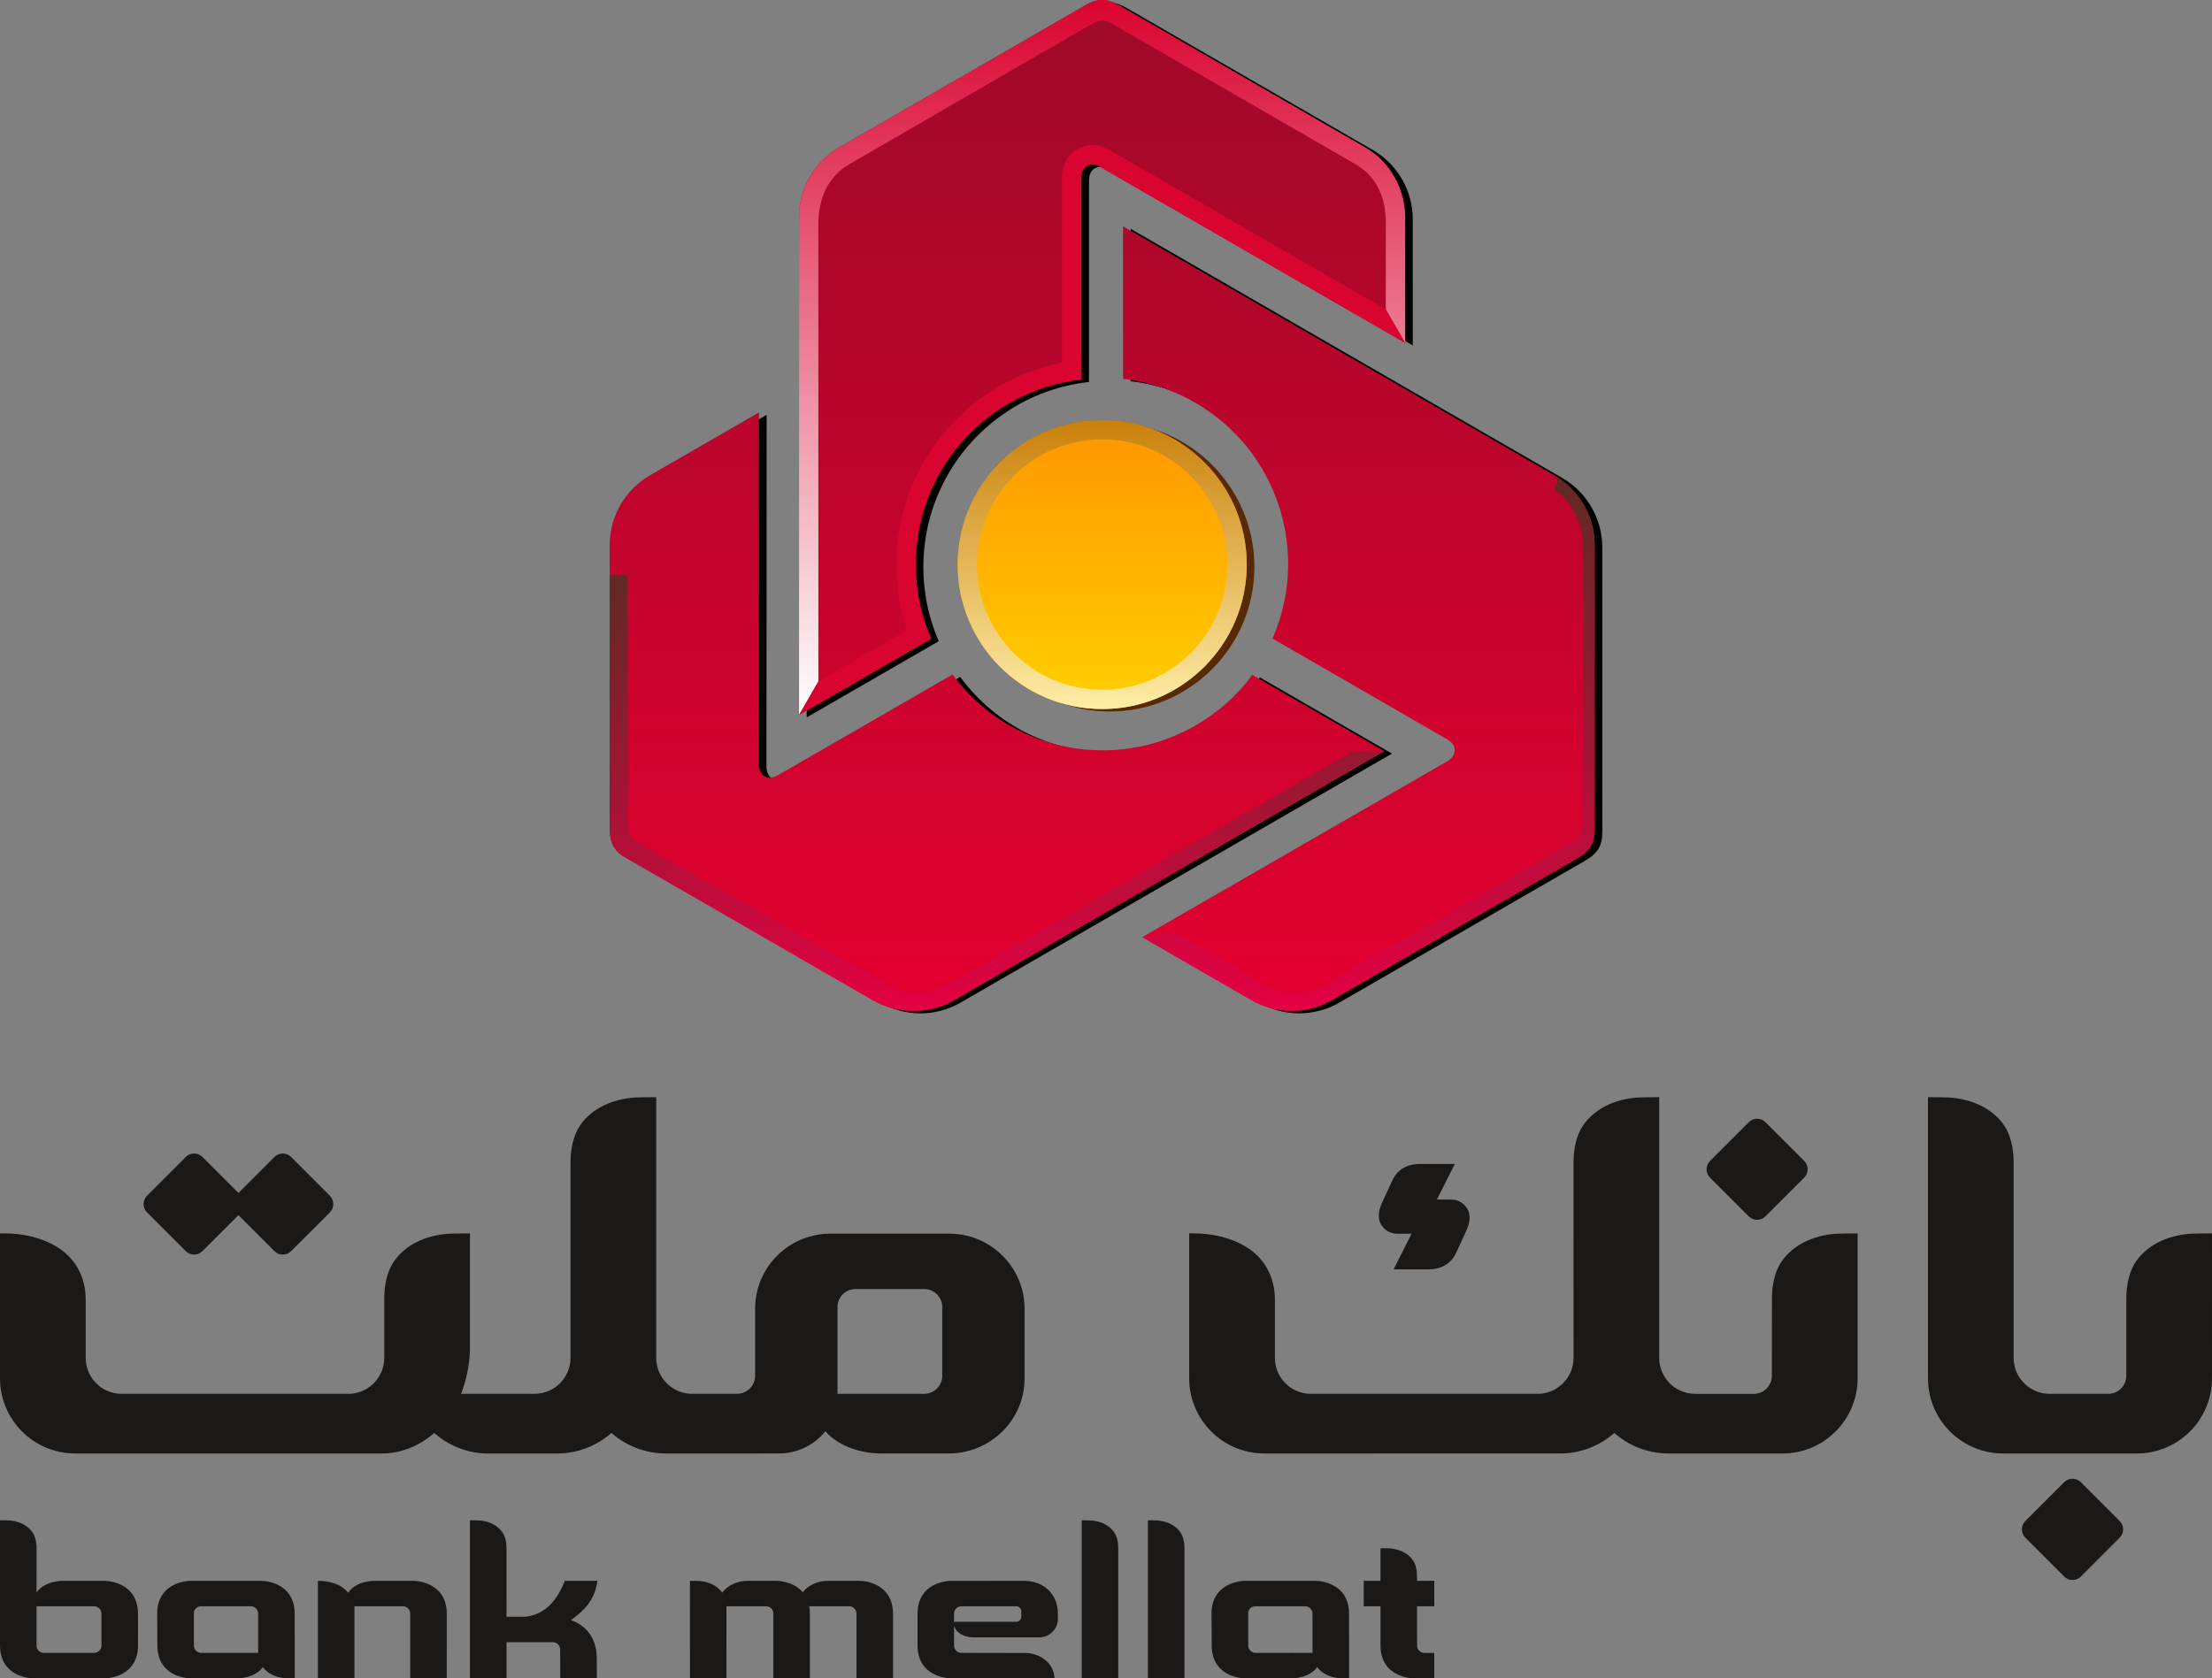<?xml version="1.0" encoding="UTF-8" standalone="no"?>
<svg
   version="1.1"
   width="1700.787"
   height="1290.841"
   id="svg187"
   viewBox="0 0 1700.787 1290.841"
   sodipodi:docname="ca26582959a01d0615928188e54e62ec.cdr"
   xmlns:inkscape="http://www.inkscape.org/namespaces/inkscape"
   xmlns:sodipodi="http://sodipodi.sourceforge.net/DTD/sodipodi-0.dtd"
   xmlns:xlink="http://www.w3.org/1999/xlink"
   xmlns="http://www.w3.org/2000/svg"
   xmlns:svg="http://www.w3.org/2000/svg">
  <rect x="0" y="0" width="1700.787" height="1290.841" fill="#808080" stroke="none"/>
  <defs
     id="defs191" />
  <sodipodi:namedview
     id="namedview189"
     pagecolor="#ffffff"
     bordercolor="#666666"
     borderopacity="1.0"
     inkscape:pageshadow="2"
     inkscape:pageopacity="0.0"
     inkscape:pagecheckerboard="0" />
  <g
     id="Layer1000"
     transform="translate(-283.055,-390.454)">
    <path
       d="m 988.517,1630.356 h 0.04 c 0.818,-21.835 21.066,-23.867 24.824,-24.055 l 57.62,-0.02 c 13.864,0.268 24.972,9.302 25.434,24.311 l 0.015,5.128 c -0.118,7.777 -6.457,14.046 -14.265,14.046 0,0.01 -46.153,0 -49.853,0 -3.508,0 -5.693,-0.448 -7.939,-1.315 -4.849,-1.846 -6.992,-4.684 -7.786,-7.661 0,1.141 -0.012,15.299 0.031,15.299 0,3.042 2.468,5.611 5.614,5.611 l 50.677,0.092 c 10.326,0.866 20.332,7.662 20.963,19.495 -26.644,0 -53.256,-0.025 -79.922,-0.025 l -0.133,-7e-4 h -0.456 v -0.016 c -3.806,-0.189 -24.861,-2.282 -24.861,-25.432 z m 75.839,7.42 v 0 c 2.2,0 3.981,-1.782 3.981,-3.98 h 0.02 l -0.022,-4.116 c -0.073,-2.099 -1.771,-3.784 -3.876,-3.838 l -42.508,0.01 c -2.96,0.156 -5.313,2.605 -5.313,5.603 l -0.031,6.324 c 15.916,0 31.832,0 47.749,0 z"
       style="fill:#1b1918;fill-rule:evenodd"
       id="path2" />
    <path
       d="m 1114.794,1559.717 4.72,0.04 c 9.123,0 16.437,3.578 20.278,9.292 2.029,2.976 3.082,7.389 3.082,12.038 v 100.204 h -28.083 c 0,-40.526 0,-81.051 0,-121.573 z"
       style="fill:#1b1918;fill-rule:evenodd"
       id="path4" />
    <path
       d="m 1165.687,1559.717 4.719,0.04 c 9.125,0 16.437,3.578 20.279,9.292 2.028,2.976 3.081,7.389 3.081,12.038 0,33.398 0,66.801 0,100.204 h -28.084 z"
       style="fill:#1b1918;fill-rule:evenodd"
       id="path6" />
    <path
       d="m 1344.512,1606.285 v -25.079 l 4.721,0.038 c 9.124,0 16.436,3.581 20.279,9.292 2.028,2.979 3.081,7.391 3.081,12.039 v 3.71 h 13.245 v 19.566 h -13.243 v 24.489 h 0.01 l 0.031,5.83 v 0.01 c 0.035,3.053 2.509,5.52 5.565,5.546 h 7.638 v 19.566 h -3.134 v 0 h -12.729 c 0,0 -25.459,0 -25.459,-25.459 v -1.185 -0.213 0 -8.587 -0.404 -0.401 l -10e-4,-0.797 v -0.391 -0.02 -0.37 -0.387 -0.222 -0.161 -0.381 -0.379 -0.039 -0.336 l -9e-4,-0.372 v -0.234 -0.136 -0.366 -0.364 -0.056 -0.304 -0.358 -0.243 -0.111 -0.353 -0.349 -0.073 -0.272 -0.344 -0.25 -0.089 l -7e-4,-0.337 v -0.334 -0.086 -0.247 -0.326 -0.258 -0.068 -0.643 -0.1 -0.216 -0.314 -0.262 -0.05 l -10e-4,-1.215 -7e-4,-0.264 v -0.032 -0.295 -0.288 -0.122 -0.167 -0.284 -0.268 -0.014 -1.365 -0.263 -0.261 -0.138 -0.122 -0.256 -0.501 -0.246 -0.143 -0.101 l -7e-4,-0.241 v -0.473 -0.232 -0.145 -0.084 -0.227 l -9e-4,-0.224 v -0.035 -0.185 h -12.899 v -19.566 z"
       style="fill:#1b1918;fill-rule:evenodd"
       id="path8" />
    <path
       d="m 813.566,1606.283 4.719,0.038 c 8.984,0 16.213,3.474 20.099,9.033 4.496,-6.076 12.395,-9.219 20.03,-9.07 h 21.913 c 0,0 12.512,0 19.993,8.773 4.528,-5.876 12.287,-8.915 19.791,-8.773 h 3.168 8.237 12.216 c 0.984,0 1.951,0.065 2.93,0.175 6.208,0.697 22.289,4.493 23.017,23.908 h 0.004 v 0.101 c 0.015,0.418 0.023,0.842 0.023,1.275 0,2.588 -0.009,4.974 -0.023,7.205 v 42.341 h -7e-4 v 0 h -28.083 v -13.963 c -0.011,-0.222 -0.017,-0.442 -0.017,-0.661 v -35.414 c -0.106,-2.904 -2.417,-5.246 -5.309,-5.398 l -30.999,0.01 c 0.256,1.398 0.423,2.894 0.484,4.499 l 0.002,50.923 h -28.083 l -0.017,-50.053 c -7e-4,-2.899 -2.422,-5.23 -5.309,-5.382 l -30.762,0.01 0.071,55.426 h -28.081 c 0,-25.017 -0.015,-49.993 -0.015,-75.01 z"
       style="fill:#1b1918;fill-rule:evenodd"
       id="path10" />
    <path
       d="m 1320.315,1644.483 v 2.271 l 0.039,0.011 0.023,34.523 v 0 l -0.062,-0.012 v 0.012 l -4.719,-0.04 c -8.727,0 -15.796,-3.273 -19.756,-8.556 -6.445,8.639 -18.777,8.638 -20.646,8.586 v 0.01 h -22.288 v 0 h -12.732 -0.161 -0.428 v -0.017 c -3.808,-0.189 -24.87,-2.281 -24.87,-25.439 v -3.609 0 -1.766 -0.94 -1.371 c -0.105,-4.388 -0.152,-9.801 -0.152,-16.408 0,-22.517 19.913,-25.117 24.515,-25.419 v -0.039 h 0.926 12.748 29.385 10.378 2.353 c 0,0 25.458,0 25.458,25.459 0,2.331 -0.01,4.508 -0.019,6.553 v 6.191 z m -28.091,17.221 v -27.007 l -0.021,-3.696 c -0.234,-2.884 -2.65,-5.154 -5.595,-5.154 v -9e-4 h -38.314 v 9e-4 l -0.031,8e-4 v 0 c -0.085,0 -0.17,0 -0.254,0.01 v 0 l -0.121,0.01 -0.022,7e-4 c -2.532,0.192 -4.595,2.065 -5.075,4.503 h 0.026 v 21.858 0 l 0.022,3.885 h 0.011 v 0 0.143 0 0.141 0 l 0.01,0.14 v 0 l 0.013,0.141 v 0 l 0.014,0.139 v 0 l 0.021,0.138 v 0 l 0.022,0.137 v 0 l 0.027,0.134 v 0 l 0.029,0.134 v 0 l 0.034,0.134 v 0 l 0.037,0.131 v 0 l 0.037,0.13 v 0 l 0.042,0.13 v 0 l 0.047,0.127 0.048,0.127 h 7e-4 l 0.05,0.125 v 0 c 0.055,0.125 0.112,0.249 0.174,0.369 h 8e-4 c 0.041,0.08 0.084,0.159 0.129,0.237 h 7e-4 c 0.045,0.078 0.092,0.155 0.139,0.229 v 0 l 0.074,0.11 v 0 c 1.01,1.492 2.718,2.473 4.655,2.473 v 0 h 26.496 v -0.019 z"
       style="fill:#1b1918;fill-rule:evenodd"
       id="path12" />
    <path
       d="m 644.418,1559.717 4.722,0.04 c 9.123,0 16.434,3.578 20.277,9.292 2.028,2.976 3.081,7.389 3.081,12.038 0,17.599 0.004,35.202 0.004,52.807 h 14.438 c 16.295,-1.752 24.874,-13.814 30.423,-27.608 9.224,0 15.829,0 25.053,0 -2.033,14.896 -10.124,22.837 -20.389,30.209 9.727,3.404 19.887,11.794 19.887,29.695 l 0.034,15.106 h -28.127 l -0.073,-22.716 c -0.249,-2.852 -2.632,-5.095 -5.545,-5.12 h -35.701 v 27.835 h -28.083 c 0,-40.526 -7e-4,-81.051 -7e-4,-121.577 z"
       style="fill:#1b1918;fill-rule:evenodd"
       id="path14" />
    <path
       d="m 527.494,1606.285 c 8.415,0 17.613,2.154 23.237,9.16 6.111,-8.903 18.305,-9.195 20.823,-9.157 h 16.855 10.85 1.88 c 0,0 24.53,0 25.431,24.084 l -0.012,50.922 h -28.083 c 0,-16.682 0,-33.365 0,-50.047 -0.113,-2.976 -2.601,-5.395 -5.579,-5.395 l -37.305,0.015 -0.015,55.426 h -28.083 c 0,-25.003 10e-4,-50.006 10e-4,-75.009 z"
       style="fill:#1b1918;fill-rule:evenodd"
       id="path16" />
    <path
       d="m 509.647,1644.483 v 2.271 l 0.04,0.011 0.022,34.523 v 0 l -0.062,-0.012 v 0.012 l -4.719,-0.04 c -8.728,0 -15.797,-3.273 -19.757,-8.556 -6.444,8.639 -18.777,8.638 -20.645,8.586 v 0.01 h -22.29 v 0 h -12.731 -0.162 -0.426 v -0.017 c -3.809,-0.189 -24.87,-2.281 -24.87,-25.439 v -3.609 h -0.002 v -1.766 -0.94 l -7e-4,-1.371 c -0.105,-4.388 -0.152,-9.801 -0.152,-16.408 0,-22.517 19.914,-25.117 24.516,-25.419 v -0.039 h 0.926 12.746 29.386 10.378 2.352 c 0,0 25.46,0 25.46,25.459 0,2.331 -0.006,4.508 -0.019,6.553 v 6.191 z m -28.093,17.221 v -27.007 l -0.018,-3.696 c -0.234,-2.884 -2.65,-5.154 -5.598,-5.154 v -9e-4 h -38.312 v 9e-4 l -0.031,8e-4 v 0 c -0.085,0 -0.171,0 -0.254,0.01 h -0.005 l -0.121,0.01 -0.022,7e-4 c -2.533,0.192 -4.594,2.065 -5.074,4.503 h 0.026 v 21.858 h -0.002 l 0.023,3.885 h 0.01 v 0 l 0.002,0.143 v 0 l 0.006,0.141 v 0 l 0.01,0.14 v 0 l 0.013,0.141 v 0 l 0.015,0.139 v 0 l 0.02,0.138 v 0 l 0.023,0.137 v 0 l 0.026,0.134 v 0 l 0.03,0.134 v 0 l 0.032,0.134 v 0 l 0.037,0.131 v 0 l 0.04,0.13 v 0 l 0.042,0.13 v 0 l 0.045,0.127 0.048,0.127 h 10e-4 l 0.051,0.125 h 0.002 c 0.053,0.125 0.11,0.249 0.171,0.369 v 0 c 0.04,0.08 0.086,0.159 0.13,0.237 v 0 c 0.045,0.078 0.093,0.155 0.14,0.229 h 0.002 l 0.072,0.11 v 0 c 1.008,1.492 2.717,2.473 4.654,2.473 v 0 h 26.495 v -0.019 z"
       style="fill:#1b1918;fill-rule:evenodd"
       id="path18" />
    <path
       d="m 389.174,1630.367 h -0.04 c -0.804,-21.484 -20.414,-23.803 -24.633,-24.053 v -0.031 h -0.78 -12.748 -17.419 -1.387 -0.53 v 0 c -2.913,-0.016 -14.51,0.474 -20.499,8.99 v -15.666 h 0.015 v -11.7 h 0.003 v -6.826 c 0,-0.321 -0.007,-0.645 -0.018,-0.965 v -0.463 h -0.018 c -0.194,-4.114 -1.228,-7.941 -3.046,-10.611 -3.843,-5.713 -11.155,-9.292 -20.282,-9.292 l -4.719,-0.039 h -0.019 v 28.195 h 9e-4 v 67.039 h 0.003 v 0.886 c 0,25.459 25.459,25.459 25.459,25.459 h 12.729 v 0 h 29.737 v 0 h 12.731 0.162 0.625 v -0.028 c 4.282,-0.252 24.672,-2.644 24.672,-25.429 v -3.608 h 0.001 v -1.767 -0.94 c 0.01,-17.729 0.059,-11.233 0.059,-11.233 l -0.059,0.022 z m -78.037,-4.503 h 20.499 0.677 1.241 v -0.015 h 21.875 v 0 h 0.031 v 0 l 0.135,10e-4 0.122,0.01 c 2.967,0.151 5.325,2.603 5.325,5.606 h 0.002 l 0.03,5.771 h 7e-4 v 14.99 0 l -0.02,3.884 h -0.012 v 0 l -0.002,0.142 v 0 l -0.004,0.142 v 10e-4 l -0.01,0.141 v 0 l -0.012,0.14 v 0 l -0.016,0.139 v 9e-4 l -0.021,0.139 v 0 l -0.022,0.138 v 8e-4 l -0.026,0.135 v 0 l -0.029,0.134 v 9e-4 l -0.035,0.134 v 0 l -0.035,0.132 v 7e-4 l -0.039,0.133 h -7e-4 l -0.042,0.129 v 0 l -0.045,0.126 -0.05,0.128 v 0 l -0.052,0.124 v 0 c -0.054,0.127 -0.11,0.248 -0.173,0.369 v 0 c -0.042,0.08 -0.085,0.159 -0.13,0.236 h -0.002 l -0.139,0.23 v 7e-4 l -0.074,0.111 v 0 c -0.203,0.298 -0.432,0.577 -0.686,0.83 v 0 c -1.016,1.014 -2.42,1.642 -3.969,1.642 h -38.812 c -2.809,-0.065 -5.108,-2.195 -5.438,-4.931 l -0.035,-6.453 h -0.007 z"
       style="fill:#1b1918;fill-rule:evenodd"
       id="path20" />
    <path
       d="m 644.396,1394.79 v -55.726 c -3.694,0 -7.389,0.061 -11.083,0.09 -21.42,0 -38.587,8.406 -47.607,21.816 -4.762,6.991 -7.197,17.35 -7.197,28.264 0,15.18 0,30.361 0,45.541 0,15.262 -12.355,27.645 -27.607,27.693 H 376.634 c -15.291,0 -27.694,-12.402 -27.694,-27.694 0,-15.092 0,-30.184 0,-45.276 0,-12.472 -4.807,-29.37 -21.885,-39.927 -12.284,-7.468 -26.088,-10.511 -41.289,-10.511 h -2.711 c 0,37.159 0,74.319 0,111.478 0,31.873 25.82,57.729 57.678,57.791 l 31.896,0.01 178.371,-0.01 -0.001,0.01 h 25.609 c 14.133,0 28.451,-5.378 40.265,-15.723 l 0.082,-0.072 c 10.511,9.27 24.125,15.155 39.081,15.786 4.819,0 9.638,0 14.457,0 h 40.899 c 16.02,0 30.648,-5.966 41.792,-15.792 11.48,10.124 26.492,15.792 41.792,15.792 l 87.005,-0.01 c 14.433,0 27.31,-6.674 35.717,-17.101 16.382,18.663 44.813,17.101 44.813,17.101 h 50.538 c 31.785,-0.35 57.792,-25.73 57.792,-57.792 v -54.083 c -0.333,-31.347 -25.642,-56.719 -56.962,-57.161 h -92.906 c -31.473,0.256 -56.966,25.688 -57.315,57.138 v 52.648 c -0.295,7.441 -6.503,13.386 -14.015,13.386 h -34.342 c -15.291,0 -27.694,-12.402 -27.694,-27.694 v -81.331 -119.139 l -11.077,0.091 c -21.408,0 -38.565,8.406 -47.581,21.815 -4.758,6.991 -7.229,17.35 -7.229,28.264 v 150.395 c -0.051,15.247 -12.433,27.599 -27.693,27.599 l -56.452,-7e-4 c 3.7,-9.475 6.194,-20.347 6.788,-32.553 0,-11.708 0.033,-23.417 0.033,-35.126 z m -137.526,-114.513 29.828,29.829 c 3.515,3.515 3.515,9.267 0,12.783 l -29.828,29.829 c -3.517,3.516 -9.268,3.516 -12.784,0 l -27.697,-27.697 -27.696,27.697 c -3.517,3.516 -9.269,3.516 -12.784,0 l -29.83,-29.829 c -3.515,-3.516 -3.515,-9.269 0,-12.783 l 29.83,-29.829 c 3.515,-3.516 9.268,-3.516 12.784,0 l 27.696,27.697 27.697,-27.697 c 3.516,-3.516 9.267,-3.516 12.784,0 z m 420.133,182.193 h 66.603 c 7.533,0 13.674,-5.979 13.937,-13.448 l 0.01,-53.243 c 0,-7.65 -6.165,-13.863 -13.796,-13.945 l -52.839,0.01 c -7.392,0 -13.442,5.755 -13.916,13.027 z"
       style="fill:#1b1918;fill-rule:evenodd"
       id="path22" />
    <path
       d="m 1765.466,1234.295 11.063,0.091 c 21.42,0 38.586,8.406 47.607,21.816 4.761,6.991 7.203,17.349 7.203,28.264 v 150.31 c 0,15.259 12.351,27.641 27.599,27.693 h 45.07 c 7.701,0 13.947,-6.246 13.947,-13.947 l -6e-4,-59.294 c 0,-10.914 2.472,-21.273 7.234,-28.264 9.02,-13.41 26.187,-21.816 47.607,-21.816 l 11.046,-0.09 c 0,37.161 -0.01,74.322 -0.01,111.483 0,31.911 -25.881,57.792 -57.792,57.792 H 1823.256 c -31.911,0 -57.792,-25.881 -57.792,-57.792 z m 117.528,296.123 29.879,29.88 c 3.523,3.521 3.523,9.282 0,12.807 l -29.879,29.88 c -3.522,3.521 -9.286,3.521 -12.807,0 l -29.881,-29.88 c -3.521,-3.525 -3.521,-9.286 0,-12.807 l 29.881,-29.88 c 3.521,-3.522 9.285,-3.522 12.807,0 z m -514.586,-191.122 c 0,0 -13.829,27.401 -13.829,27.401 10.847,0 16.815,0 27.662,0 5.813,0 15.624,-2.303 20.332,-12.501 l 8.089,-17.505 c 3.658,-7.916 2.764,-14.377 -0.561,-18.294 -3.325,-3.917 -7.321,-5.325 -11.001,-5.325 h -11.261 c 0,0 13.829,-27.401 13.829,-27.401 -10.847,0 -16.815,0 -27.662,0 -5.813,0 -15.624,2.303 -20.332,12.501 l -8.089,17.505 c -3.658,7.916 -2.764,14.377 0.561,18.294 3.325,3.917 7.321,5.325 11.001,5.325 z m 272.06,-85.762 29.829,29.828 c 3.515,3.515 3.515,9.266 0,12.785 l -29.829,29.828 c -3.515,3.515 -9.267,3.515 -12.785,0 l -29.826,-29.828 c -3.515,-3.518 -3.515,-9.27 0,-12.785 l 29.826,-29.828 c 3.517,-3.516 9.27,-3.516 12.785,0 z m -81.658,-19.238 -11.046,0.091 c -21.42,0 -38.587,8.406 -47.607,21.816 -4.761,6.991 -7.234,17.349 -7.234,28.264 0,50.106 0.019,100.194 0.024,150.31 0,15.259 -12.351,27.641 -27.599,27.693 h -174.445 c -15.247,-0.051 -27.599,-12.433 -27.599,-27.693 0,-15.093 0,-30.187 0,-45.281 0,-12.472 -4.807,-29.37 -21.885,-39.927 -12.284,-7.468 -26.088,-10.51 -41.289,-10.51 h -2.712 v 111.67 c 0.102,31.78 25.869,57.53 57.655,57.603 l 229.469,-0.025 c 15.223,-0.482 29.088,-6.351 39.757,-15.76 10.882,9.596 25.089,15.509 40.669,15.781 l 88.604,0.01 c 31.91,-6e-4 57.791,-25.882 57.791,-57.792 v -89.689 l 6e-4,-21.795 -11.044,0.091 c -21.42,0 -38.586,8.406 -47.607,21.816 -4.761,6.991 -7.234,17.349 -7.234,28.264 l -0.058,59.982 c -0.358,7.381 -6.46,13.259 -13.93,13.259 h -45.088 c -15.247,-0.051 -27.599,-12.433 -27.599,-27.693 z"
       style="fill:#1b1918;fill-rule:evenodd"
       id="path24" />
    <path
       d="m 1120.388,529.276 v 153.514 1.42 l -1.409,0.19 -0.109,0.014 h -0.013 l -1.531,0.195 v 0.002 l -1.544,0.214 h -0.01 l -0.189,0.025 v 0.003 l -1.512,0.228 v -0.003 l -1.481,0.239 v 10e-4 l -0.397,0.067 v 0.002 l -1.545,0.269 v -0.005 l -1.503,0.279 v 0.003 l -0.084,0.017 h -0.01 l -1.566,0.309 v -0.002 l -1.539,0.322 v -0.003 l -0.257,0.057 -1.503,0.334 v 0.003 l -1.514,0.355 v -0.002 l -0.117,0.029 h -0.01 c -6.852,1.648 -13.529,3.8 -19.98,6.409 v 0.002 c -1.315,0.532 -2.564,1.057 -3.744,1.572 -1.236,0.54 -2.468,1.101 -3.68,1.674 v -0.002 l -0.035,0.017 -0.01,0.004 -1.381,0.663 v 0.002 l -1.392,0.687 h -0.01 l -0.196,0.097 v 10e-4 l -1.234,0.626 v 0.003 l -1.243,0.646 v -0.001 l -0.551,0.288 v 0.002 l -1.202,0.647 -1.183,0.651 v -0.002 l -0.405,0.225 c -0.516,0.288 -1.096,0.621 -1.716,0.982 l -0.341,0.198 -0.34,0.198 -0.01,0.003 v 0.002 l -0.369,0.218 v -0.005 l -1.232,0.733 v 0.004 l -1.242,0.758 v -0.003 l -0.175,0.109 -1.264,0.79 v 0.003 l -1.264,0.811 v 0.002 l -0.155,0.101 h -0.01 c -3.785,2.462 -7.455,5.11 -10.997,7.925 -0.771,0.613 -1.455,1.165 -2.052,1.656 -0.604,0.496 -1.291,1.077 -2.016,1.696 v -0.002 0.002 l -0.019,0.019 -0.128,0.107 -1.126,0.98 -1.109,0.982 -0.164,0.146 v 10e-4 l -1.004,0.912 v -0.003 l -0.981,0.912 v 10e-4 l -0.5,0.466 -0.958,0.909 -0.95,0.92 -0.353,0.344 -0.92,0.912 -0.921,0.931 -0.551,0.565 -0.801,0.83 -0.783,0.828 -0.771,0.83 -0.697,0.757 -0.699,0.769 v -0.002 l -0.897,1.014 v 0.001 l -0.66,0.751 v -0.002 l -0.64,0.738 -0.682,0.806 v -0.002 l -0.739,0.881 -0.727,0.874 v 10e-4 l -0.537,0.666 -0.76,0.945 v -0.002 l -0.732,0.925 v 10e-4 l -0.433,0.562 c -1.704,2.2 -3.361,4.474 -4.954,6.811 l -0.93,1.377 v -0.003 l -0.906,1.373 v 0.012 l -0.011,0.018 -0.253,0.384 v -0.003 l -0.549,0.86 -0.542,0.864 v 0.002 l -0.752,1.203 v -10e-4 l -0.797,1.327 v -0.002 l -0.138,0.23 v 0.005 l -0.011,0.018 -0.728,1.237 c -0.374,0.638 -0.614,1.063 -0.85,1.481 l 0.01,10e-4 -0.067,0.119 v -0.002 l -0.728,1.303 v 0 l -0.435,0.8 -0.441,0.823 v 0.002 l -0.709,1.344 v -10e-4 l -0.781,1.523 0.01,0.003 -0.74,1.487 v -0.002 l -0.77,1.59 v -0.002 l -0.656,1.405 v 0 l -0.714,1.564 v 0.002 l -0.51,1.161 -0.13,0.299 -0.737,1.715 -0.592,1.452 v -0.002 l -0.616,1.527 v 0 c -0.303,0.774 -0.486,1.258 -0.659,1.719 v 0.008 l -0.081,0.215 v 0 l -0.01,0.023 v 0.007 l -0.453,1.204 c -0.343,0.946 -0.632,1.77 -0.915,2.592 v 0.005 l -0.199,0.573 v -0.002 l -0.481,1.446 v 0 l -0.477,1.493 -0.456,1.501 0.007,0.002 -0.319,1.058 -0.007,-0.002 -0.302,1.04 h -0.002 l -0.303,1.104 -0.14,0.51 0.005,0.002 -0.429,1.591 -0.365,1.446 h -10e-4 l -0.479,1.96 -0.307,1.358 h -10e-4 c -0.117,0.526 -0.235,1.055 -0.415,1.918 h -0.002 l -0.31,1.534 h 0.003 l -0.362,1.898 h 10e-4 l -0.264,1.492 h -0.003 l -0.311,1.881 h 0.002 l -0.242,1.583 h -0.002 l -0.268,1.903 h -10e-4 l -0.2,1.538 h 0.005 l -0.217,1.871 h -10e-4 l -0.174,1.649 h -0.002 l -0.168,1.887 h 0.003 l -0.131,1.604 -0.1,1.536 v 0.008 l -0.014,0.252 v 0.005 l -0.013,0.203 -0.017,0.259 -0.072,1.232 -0.081,2.015 -0.011,0.342 -0.041,1.191 -0.036,1.776 -0.011,1.772 0.012,1.839 0.037,1.851 v 0.019 l 0.008,0.03 v 0.003 h -0.005 l 0.057,1.788 0.081,1.841 10e-4,0.024 0.007,0.057 v 0.008 h -0.002 l 0.098,1.734 h 0.002 l 0.129,1.83 0.149,1.829 h -0.003 l 0.165,1.726 10e-4,0.009 0.008,0.07 c 0.241,2.359 0.545,4.746 0.914,7.149 h -0.004 l 0.002,0.008 0.274,1.73 h 0.003 l 0.301,1.74 0.005,0.032 0.01,0.057 10e-4,0.011 0.008,0.044 h -0.003 l 0.312,1.69 h 0.003 l 0.342,1.726 v 0.015 h 0.003 l 0.005,0.028 h -0.003 c 0.34,1.651 0.708,3.292 1.1,4.918 h 0.002 l 0.235,0.956 h 0.003 l 0.246,0.967 v 0.019 l 0.012,0.054 0.002,0.003 0.453,1.712 h -0.002 l 0.47,1.686 0.004,0.028 0.005,-0.002 c 0.227,0.799 0.462,1.593 0.698,2.38 l -0.003,0.002 0.14,0.454 0.145,0.467 0.012,0.032 0.011,0.038 -0.003,0.002 0.532,1.675 v 0 l 0.541,1.625 v -0.002 l 0.014,0.043 v 0.005 l 0.564,1.629 0.573,1.601 0.013,0.019 0.019,0.053 v 0.002 0.005 l 0.581,1.555 v 0 l 0.604,1.558 v 0 l 0.089,0.225 v 0 l 0.608,1.516 v 0 l 0.638,1.537 0.033,0.08 -0.01,10e-4 0.01,0.015 0.593,1.333 -1.268,0.73 -97.861,56.499 -2.438,1.409 v -2.815 -347.814 -32.358 c 0,-22.747 12.27,-42.628 30.545,-53.398 l 1.046,-0.604 42.199,-24.364 146.128,-84.371 v 0.002 c 4.865,-2.856 8.96,-4.228 13.156,-4.165 h 0.01 c 4.185,0.065 8.346,1.559 13.365,4.428 v 0.006 l 190.659,110.057 c 17.377,10.973 28.924,30.344 28.924,52.409 v 32.358 61.68 2.821 l -2.447,-1.414 -232.084,-134.16 c -1.932,-1.074 -3.981,-1.629 -5.91,-1.629 -1.479,0 -2.885,0.327 -4.094,0.991 -1.204,0.662 -2.243,1.669 -3.001,3.026 -0.893,1.597 -1.422,3.707 -1.422,6.35 z"
       style="fill:#000200;fill-rule:evenodd"
       id="path26" />
    <path
       d="m 887.159,988.556 132.946,-76.758 1.228,-0.712 0.869,1.125 0.067,0.087 0.01,0.011 0.934,1.228 v -10e-4 l 0.958,1.23 v 0.006 l 0.117,0.151 v -0.002 l 0.953,1.196 v 0.002 l 0.947,1.163 9e-4,-5e-4 0.257,0.31 v -10e-4 l 1.006,1.203 v 0.003 l 0.994,1.162 v -0.002 l 0.056,0.064 v 0.005 l 1.05,1.202 v 10e-4 l 1.049,1.172 v 0.002 l 0.178,0.194 1.041,1.135 v -0.004 l 1.065,1.134 v 10e-4 l 0.083,0.087 v 0.006 c 4.853,5.11 10.056,9.816 15.54,14.099 l 8e-4,-0.003 c 1.119,0.873 2.197,1.692 3.234,2.456 1.086,0.8 2.187,1.587 3.29,2.351 v 10e-4 l 0.032,0.022 0.01,0.005 1.265,0.865 8e-4,-0.003 1.291,0.862 v 0.005 l 0.182,0.121 9e-4,-5e-4 1.159,0.756 v -0.003 l 1.181,0.753 -4e-4,10e-4 0.525,0.333 v -10e-4 l 1.161,0.718 1.155,0.699 -8e-4,0.003 0.398,0.238 c 0.507,0.302 1.086,0.639 1.709,0.996 l 0.342,0.196 0.341,0.195 0.01,0.007 8e-4,-0.003 0.373,0.211 v 0.006 l 1.251,0.7 v -0.004 l 1.277,0.697 v 0.004 l 0.182,0.097 1.315,0.699 v -0.004 l 1.335,0.689 8e-4,-0.003 0.165,0.084 v 0.005 c 4.025,2.047 8.153,3.902 12.362,5.561 0.916,0.361 1.736,0.678 2.46,0.949 0.731,0.275 1.578,0.58 2.476,0.898 l -8e-4,0.003 v -2e-4 l 0.025,0.007 0.156,0.057 1.411,0.485 1.405,0.47 0.209,0.069 -2e-4,-0.002 1.291,0.414 -6e-4,0.005 1.28,0.394 4e-4,-0.001 0.654,0.2 1.266,0.375 1.272,0.363 0.474,0.134 1.25,0.341 1.267,0.332 0.765,0.195 1.119,0.278 1.109,0.264 1.104,0.253 1.004,0.226 1.015,0.221 v 0.002 l 1.327,0.27 v -0.004 l 0.98,0.196 -8e-4,0.003 0.959,0.185 1.039,0.187 -8e-4,0.003 1.132,0.2 1.121,0.192 -2e-4,-0.002 0.845,0.132 1.198,0.186 v 0.002 l 1.167,0.172 -2e-4,-0.002 0.703,0.094 c 2.758,0.376 5.555,0.673 8.376,0.885 l 1.657,0.117 v 0.005 l 1.642,0.098 0.011,-0.006 0.021,7e-4 0.459,0.027 -7e-4,0.005 1.019,0.045 1.02,0.037 -3e-4,-0.005 1.418,0.05 2e-4,0.003 1.548,0.027 v 0.002 l 0.268,0.004 v -0.003 l 0.021,7e-4 1.435,0.012 c 0.739,0.005 1.228,-3e-4 1.708,-0.004 v -0.005 l 0.136,-10e-4 -8e-4,0.003 1.492,-0.021 v 0.002 l 0.911,-0.023 0.933,-0.029 8e-4,-0.003 1.518,-0.058 10e-5,0.003 1.709,-0.085 -4e-4,-0.007 1.657,-0.102 -2e-4,0.004 1.762,-0.128 v 0.002 l 1.545,-0.134 v -0.002 l 1.711,-0.164 3e-4,-0.004 1.261,-0.139 0.324,-0.037 1.854,-0.22 1.553,-0.213 -8e-4,0.003 1.631,-0.23 v -0.002 c 0.822,-0.124 1.332,-0.208 1.818,-0.289 l 0.01,-0.004 0.227,-0.037 5e-4,9e-4 0.025,-0.003 0.01,-0.003 1.269,-0.21 c 0.991,-0.176 1.849,-0.338 2.702,-0.504 v -0.003 l 0.596,-0.114 -8e-4,0.003 1.493,-0.307 v -0.002 l 1.532,-0.333 1.528,-0.355 v -0.007 l 1.075,-0.253 v 0.007 l 1.052,-0.258 v 0.002 l 1.108,-0.289 0.512,-0.134 -9e-4,-0.006 1.592,-0.424 1.435,-0.407 5e-4,10e-4 1.937,-0.565 1.329,-0.413 6e-4,9e-4 c 0.513,-0.162 1.031,-0.323 1.868,-0.6 v 0.002 l 1.484,-0.498 v -0.003 l 1.825,-0.636 -6e-4,-9e-4 1.424,-0.518 v 0.003 l 1.785,-0.671 v -0.002 l 1.492,-0.582 v 0.002 l 1.783,-0.719 5e-4,9e-4 1.432,-0.596 v -0.005 l 1.728,-0.748 5e-4,9e-4 1.515,-0.674 v 0.002 l 1.718,-0.798 v -0.003 l 1.455,-0.689 1.38,-0.681 0.01,-0.004 0.225,-0.114 v -0.003 l 0.183,-0.09 0.232,-0.115 1.103,-0.553 1.785,-0.937 0.302,-0.162 1.052,-0.56 1.556,-0.857 1.54,-0.876 1.586,-0.93 1.584,-0.958 0.016,-0.009 0.022,-0.021 v -0.002 0.005 l 1.52,-0.944 1.553,-0.991 0.02,-0.013 0.046,-0.034 0.01,-0.004 v 0.002 l 1.453,-0.952 v -0.002 l 1.52,-1.026 1.509,-1.044 v 0.003 l 1.413,-1.006 0.01,-0.005 0.057,-0.042 c 1.922,-1.388 3.837,-2.845 5.734,-4.366 v 0.004 l 0.01,-0.006 1.361,-1.102 v -0.003 l 1.356,-1.131 0.025,-0.021 0.045,-0.037 0.01,-0.006 0.034,-0.029 v 0.003 l 1.308,-1.115 v -0.003 l 1.324,-1.159 0.013,-0.008 v -0.003 l 0.021,-0.018 v 0.003 c 1.26,-1.119 2.497,-2.259 3.709,-3.411 l -10e-4,-0.002 0.71,-0.682 v -0.003 l 0.714,-0.697 0.016,-0.009 0.041,-0.037 v -0.004 l 1.256,-1.248 v 0.002 l 1.225,-1.25 0.022,-0.018 v -0.004 c 0.579,-0.596 1.149,-1.197 1.712,-1.794 v 0.002 l 0.323,-0.348 0.332,-0.359 0.022,-0.026 0.028,-0.029 v 0.002 l 1.184,-1.298 5e-4,10e-4 1.137,-1.281 v -8e-4 l 0.03,-0.034 v -0.003 l 1.128,-1.303 1.1,-1.297 0.01,-0.021 0.036,-0.043 v 0.003 -0.005 l 1.056,-1.28 v -0.002 l 1.048,-1.302 v -0.002 l 0.151,-0.19 v 0.002 l 1.009,-1.285 v -0.002 l 1.012,-1.321 0.053,-0.069 v 0.004 l 0.01,-0.014 0.858,-1.18 1.266,0.733 97.86,56.501 2.439,1.407 -2.438,1.408 -301.214,173.907 -28.023,16.179 c -19.699,11.373 -43.052,10.688 -61.517,0.246 l -1.046,-0.604 -42.2,-24.363 -146.131,-84.365 h 8e-4 c -4.905,-2.785 -8.142,-5.645 -10.185,-9.311 l -0.004,-0.01 c -2.036,-3.657 -2.823,-8.008 -2.848,-13.789 h 0.005 l -0.017,-220.144 c 0.814,-20.536 11.816,-40.222 30.925,-51.254 l 28.022,-16.179 53.417,-30.84 2.443,-1.41 -10e-4,2.826 -0.144,268.071 c 0.036,2.21 0.58,4.262 1.545,5.933 0.74,1.281 1.726,2.336 2.905,3.05 1.175,0.712 2.567,1.108 4.121,1.086 1.829,-0.025 3.921,-0.622 6.21,-1.944 z"
       style="fill:#000200;fill-rule:evenodd"
       id="path28" />
    <path
       d="m 1401.518,960.901 -132.947,-76.756 -1.23,-0.708 0.539,-1.315 0.042,-0.101 0.01,-0.011 0.597,-1.423 v -10e-4 l 0.586,-1.444 v -0.006 l 0.073,-0.176 v -0.002 l 0.559,-1.423 v 0.002 l 0.534,-1.402 -10e-4,-5e-4 0.14,-0.377 v -0.001 l 0.539,-1.473 v 0.003 l 0.51,-1.441 v -0.002 l 0.027,-0.081 v -0.005 l 0.515,-1.511 v 10e-4 l 0.491,-1.494 v 0.002 l 0.079,-0.252 0.462,-1.469 v 3e-4 l 0.45,-1.489 v 0.001 l 0.034,-0.115 v -0.006 c 1.998,-6.758 3.473,-13.616 4.44,-20.508 v 8e-4 c 0.197,-1.405 0.367,-2.749 0.51,-4.029 0.15,-1.34 0.281,-2.687 0.391,-4.024 v 10e-4 -0.039 l 6e-4,-0.01 0.116,-1.528 v 8e-4 l 0.101,-1.549 v -0.005 l 0.014,-0.218 v -6e-4 l 0.075,-1.381 v 2e-4 l 0.061,-1.399 v -4e-4 l 0.026,-0.621 v -10e-4 l 0.041,-1.364 0.028,-1.35 v -8e-4 l 0.01,-0.463 c 0.01,-0.591 0.01,-1.26 0.01,-1.978 v -0.394 -0.393 -0.01 8e-4 -0.429 l 0.01,-10e-5 -0.019,-1.433 v -3e-4 l -0.035,-1.455 v -2e-4 l -0.01,-0.206 -0.052,-1.489 v 2e-4 l -0.071,-1.501 v 8e-4 l -0.01,-0.185 v -0.005 c -0.24,-4.509 -0.698,-9.012 -1.365,-13.486 -0.145,-0.974 -0.281,-1.842 -0.408,-2.605 -0.128,-0.771 -0.287,-1.656 -0.461,-2.593 v -8e-4 -0.002 l -0.01,-0.026 -0.029,-0.164 -0.285,-1.465 -0.296,-1.452 -0.045,-0.215 v 10e-4 l -0.287,-1.325 0.01,-0.002 -0.299,-1.305 v 4e-4 l -0.154,-0.666 -0.309,-1.284 -0.322,-1.283 -0.122,-0.478 -0.329,-1.253 -0.346,-1.264 -0.214,-0.76 -0.319,-1.108 -0.326,-1.092 -0.334,-1.083 -0.307,-0.982 -0.316,-0.99 v 2e-4 l -0.429,-1.284 v 0.003 l -0.321,-0.947 v -8e-4 l -0.319,-0.923 -0.357,-0.993 v -8e-4 l -0.393,-1.08 -0.394,-1.067 v 10e-4 l -0.309,-0.798 -0.438,-1.13 v 10e-5 l -0.435,-1.097 v 10e-4 l -0.27,-0.656 c -1.053,-2.576 -2.195,-5.147 -3.422,-7.696 l -0.727,-1.494 v -10e-4 l -0.736,-1.471 -0.01,-0.006 -0.01,-0.018 -0.206,-0.411 0.01,-0.002 -0.47,-0.905 -0.477,-0.902 v 0.003 l -0.666,-1.253 v -0.001 l -0.751,-1.354 v 2e-4 l -0.13,-0.234 v -0.003 l -0.01,-0.018 -0.707,-1.249 c -0.365,-0.643 -0.614,-1.063 -0.858,-1.477 v 0.004 l -0.069,-0.117 v -8e-4 l -0.764,-1.282 v -0.002 l -0.476,-0.777 -0.492,-0.793 v 8e-4 l -0.809,-1.286 v -0.001 l -0.928,-1.438 -0.01,0.004 -0.917,-1.384 v -0.002 l -0.992,-1.462 v 2e-4 l -0.889,-1.271 v 0.002 l -0.997,-1.4 v 0.002 l -0.751,-1.022 -0.194,-0.262 -1.117,-1.496 -0.961,-1.238 v -8e-4 l -1.015,-1.297 v 0.002 c -0.519,-0.65 -0.846,-1.05 -1.159,-1.43 l -0.01,-0.004 -0.146,-0.178 6e-4,-10e-4 -0.015,-0.02 -0.01,-0.003 -0.816,-0.994 c -0.647,-0.77 -1.217,-1.433 -1.787,-2.088 v -0.003 l -0.397,-0.459 v -8e-4 l -1.012,-1.139 v 0.002 l -1.055,-1.16 -1.072,-1.146 -0.01,0.005 -0.757,-0.805 0.01,-0.005 -0.75,-0.782 v -0.002 l -0.804,-0.815 -0.372,-0.376 v 0.004 l -1.164,-1.167 -1.07,-1.039 5e-4,-10e-4 -1.457,-1.395 -1.023,-0.945 5e-4,-9e-4 c -0.397,-0.364 -0.796,-0.731 -1.454,-1.318 v -0.002 l -1.173,-1.036 v 0.003 l -1.463,-1.262 -5e-4,9e-4 -1.16,-0.975 v -0.003 l -1.474,-1.21 v 0.002 l -1.25,-1.001 v -0.002 l -1.514,-1.184 5e-4,-0.001 -1.232,-0.943 v 0.005 l -1.512,-1.123 5e-4,-9e-4 -1.341,-0.975 v -0.002 l -1.55,-1.089 v 0.003 l -1.324,-0.915 -1.28,-0.855 -0.01,-0.004 -0.211,-0.138 v -0.003 l -0.17,-0.113 -0.215,-0.143 -1.03,-0.679 -1.704,-1.078 -0.291,-0.18 -1.011,-0.631 -1.52,-0.919 -1.529,-0.895 -1.598,-0.909 -1.621,-0.893 -0.016,-0.009 -0.03,-0.008 v -0.002 -0.005 l -1.577,-0.845 -1.635,-0.85 -0.021,-0.011 -0.053,-0.023 -0.01,-0.004 v -0.002 l -1.551,-0.782 v 0.002 l -1.649,-0.803 -1.659,-0.785 v -0.003 l -1.578,-0.72 -0.01,-0.004 -0.065,-0.029 c -2.163,-0.971 -4.383,-1.901 -6.648,-2.783 v -0.004 l -0.01,-0.002 -1.635,-0.628 v 0.003 l -1.657,-0.609 -0.03,-0.011 -0.054,-0.02 -0.01,-0.005 -0.042,-0.015 v -0.003 l -1.62,-0.575 v 0.003 l -1.666,-0.567 -0.013,-0.008 v 0.003 l -0.026,-0.009 v -0.003 c -1.599,-0.531 -3.205,-1.033 -4.809,-1.506 v 0.002 l -0.945,-0.274 v 0.003 l -0.96,-0.27 -0.016,-0.009 -0.053,-0.017 v 3e-4 l -1.709,-0.464 v -0.002 l -1.695,-0.436 -0.026,-0.01 -8e-4,0.006 c -0.806,-0.204 -1.611,-0.397 -2.41,-0.585 l -3e-4,-0.004 -0.463,-0.106 -0.477,-0.108 -0.034,-0.005 -0.039,-0.01 -2e-4,-0.004 -1.716,-0.377 5e-4,-9e-4 -1.678,-0.344 8e-4,0.003 -0.044,-0.009 v -0.003 l -1.692,-0.326 -1.673,-0.304 -0.023,0.002 -0.055,-0.01 3e-4,-0.005 -0.01,-8e-4 -1.637,-0.275 v 0.002 l -1.651,-0.256 v 0.002 l -0.24,-0.036 v -0.002 l -1.617,-0.232 v 0.002 l -1.65,-0.216 -0.086,-0.012 v -0.005 l -0.017,-10e-4 -1.451,-0.153 v -1.463 -113 l -10e-4,-2.816 2.438,1.407 301.215,173.907 28.023,16.179 c 19.699,11.373 30.782,31.94 30.971,53.152 v 1.208 l 5e-4,48.728 v 168.737 8e-4 c 0.041,5.641 -0.818,9.873 -2.971,13.476 v 0.01 c -2.149,3.592 -5.524,6.448 -10.517,9.36 v 0 l -190.642,110.087 c -18.192,9.563 -40.741,9.877 -59.85,-1.155 l -28.023,-16.179 -53.417,-30.84 -2.443,-1.41 2.448,-1.412 232.228,-133.911 c 1.896,-1.136 3.401,-2.633 4.366,-4.304 0.74,-1.281 1.16,-2.662 1.189,-4.041 0.029,-1.374 -0.324,-2.777 -1.12,-4.112 -0.936,-1.572 -2.499,-3.085 -4.789,-4.407 z"
       style="fill:#000200;fill-rule:evenodd"
       id="path30" />
    <path
       d="m 1136.394,715.38 c 61.376,0 111.149,49.771 111.149,111.145 0,61.376 -49.773,111.149 -111.149,111.149 -61.373,0 -111.145,-49.774 -111.145,-111.149 0,-61.373 49.771,-111.145 111.145,-111.145 z"
       style="fill:#552a05;fill-rule:evenodd"
       id="path32" />
    <path
       d="m 1021.524,917.669 0.01,0.007 0.01,0.005"
       style="fill:#d9dadb;fill-rule:evenodd"
       id="path34" />
    <path
       d="m 1037.22,933.373 0.01,0.005 0.01,0.005"
       style="fill:#d9dadb;fill-rule:evenodd"
       id="path36" />
    <path
       d="m 1073.954,956.258 0.01,0.003 0.01,0.002"
       style="fill:#d9dadb;fill-rule:evenodd"
       id="path38" />
    <path
       d="m 998.186,769.451 -0.002,0.005"
       style="fill:#d9dadb;fill-rule:evenodd"
       id="path40" />
    <path
       d="m 987.197,828.32 v 0.017"
       style="fill:#d9dadb;fill-rule:evenodd"
       id="path42" />
    <path
       d="m 987.197,828.336 v 0.002"
       style="fill:#d9dadb;fill-rule:evenodd"
       id="path44" />
    <path
       d="m 987.883,839.205 v 0.003"
       style="fill:#d9dadb;fill-rule:evenodd"
       id="path46" />
    <defs
       id="defs54">
      <linearGradient
         id="grad1">
        <stop
           offset="0%"
           stop-color="#9e0929"
           stop-opacity="1"
           id="stop48" />
        <stop
           offset="100%"
           stop-color="#e3002f"
           stop-opacity="1"
           id="stop50" />
      </linearGradient>
      <linearGradient
         xlink:href="#grad1"
         id="grad2"
         x1="761.772"
         y1="385.364"
         x2="761.772"
         y2="1152.734"
         gradientTransform="scale(0.987,1.013)"
         gradientUnits="userSpaceOnUse" />
    </defs>
    <path
       d="m 1114.503,527.383 v 153.513 1.421 l -1.407,0.188 -0.111,0.015 h -0.013 l -1.529,0.196 v 0.002 l -1.544,0.214 h -0.01 l -0.19,0.025 v 0.003 l -1.511,0.228 v -0.005 l -1.482,0.239 v 0.002 l -0.396,0.066 v 0.005 l -1.546,0.269 v -0.007 l -1.503,0.279 v 0.003 l -0.082,0.018 h -0.01 l -1.566,0.308 v -0.002 l -1.538,0.322 v -0.005 l -0.257,0.058 -1.501,0.335 v 0.003 l -1.515,0.355 v -0.002 l -0.116,0.028 h -0.01 c -6.852,1.65 -13.529,3.8 -19.982,6.408 v 0.002 c -1.315,0.533 -2.566,1.058 -3.745,1.574 -1.234,0.538 -2.468,1.101 -3.679,1.673 v -0.002 l -0.036,0.015 -0.01,0.005 -1.379,0.663 v 0.002 l -1.393,0.69 v 0 l -0.196,0.094 v 0.003 l -1.234,0.624 v 0.005 l -1.242,0.645 v 0 l -0.549,0.289 v 0.002 l -1.203,0.647 -1.183,0.652 v -0.003 l -0.406,0.224 c -0.516,0.289 -1.097,0.622 -1.716,0.982 l -0.342,0.198 -0.338,0.2 -0.012,0.002 v 0.002 l -0.37,0.22 v -0.005 l -1.231,0.733 v 0.005 l -1.242,0.759 v -0.003 l -0.175,0.107 -1.262,0.79 v 0.003 l -1.265,0.812 v 0.002 l -0.153,0.101 h -0.01 c -3.785,2.462 -7.456,5.11 -10.998,7.926 -0.77,0.612 -1.452,1.163 -2.051,1.657 -0.604,0.495 -1.292,1.076 -2.014,1.696 v -0.002 0.002 l -0.02,0.018 -0.127,0.106 -1.127,0.98 -1.109,0.98 -0.163,0.147 v 0.002 l -1.003,0.912 -0.01,-0.003 -0.98,0.911 v 0.002 l -0.502,0.467 -0.957,0.909 -0.95,0.919 -0.353,0.345 -0.921,0.911 -0.922,0.932 -0.551,0.564 -0.798,0.832 -0.784,0.83 -0.769,0.83 -0.698,0.756 -0.7,0.769 v -0.003 l -0.898,1.015 v 0.002 l -0.66,0.749 v -0.002 l -0.638,0.739 -0.681,0.805 v 0 l -0.739,0.879 -0.728,0.873 v 0.003 l -0.538,0.667 -0.761,0.942 v -0.002 l -0.731,0.926 v 0 l -0.434,0.563 c -1.704,2.201 -3.359,4.474 -4.953,6.811 l -0.932,1.379 v -0.005 l -0.907,1.371 v 0.013 l -0.012,0.018 -0.254,0.384 v -0.002 l -0.549,0.858 -0.541,0.865 v 0.002 l -0.751,1.203 v 0 l -0.797,1.328 v -0.003 l -0.139,0.228 v 0.008 l -0.01,0.017 -0.728,1.237 c -0.374,0.639 -0.615,1.063 -0.851,1.48 v 0 l -0.066,0.12 v -0.002 l -0.726,1.302 v 0 l -0.434,0.802 -0.441,0.822 v 0.002 l -0.708,1.345 v -0.002 l -0.782,1.524 0.01,0.003 -0.739,1.485 v -0.002 l -0.77,1.591 v -0.002 l -0.655,1.406 v 0 l -0.716,1.564 h 0.003 l -0.508,1.163 -0.129,0.299 -0.739,1.714 -0.591,1.452 -0.002,-0.003 -0.615,1.529 h 0.002 c -0.304,0.774 -0.487,1.259 -0.66,1.719 v 0.007 l -0.081,0.216 h -0.002 l -0.008,0.021 v 0.007 l -0.454,1.206 c -0.343,0.945 -0.634,1.769 -0.916,2.592 v 0.005 l -0.198,0.573 -0.002,-0.002 -0.482,1.444 h 0.002 l -0.477,1.495 -0.457,1.5 0.008,0.003 -0.318,1.059 -0.007,-0.002 -0.304,1.038 h -0.002 l -0.304,1.105 -0.14,0.51 0.007,0.002 -0.429,1.591 -0.365,1.445 h -0.003 l -0.48,1.962 -0.305,1.358 h -0.002 c -0.116,0.525 -0.234,1.056 -0.412,1.919 h -0.005 l -0.309,1.533 h 0.002 l -0.361,1.897 h 0.002 l -0.264,1.493 h -0.002 l -0.312,1.881 h 0.002 l -0.241,1.584 h -0.005 l -0.267,1.902 v 0 l -0.2,1.538 h 0.003 l -0.216,1.873 h -0.002 l -0.172,1.648 h -0.003 l -0.168,1.887 h 0.005 l -0.132,1.605 -0.099,1.536 v 0.007 l -0.015,0.252 v 0.007 l -0.015,0.201 -0.017,0.261 -0.073,1.231 -0.079,2.014 -0.013,0.342 -0.04,1.193 -0.036,1.774 -0.012,1.77 0.012,1.84 0.038,1.853 v 0.017 l 0.008,0.03 v 0.002 h -0.007 l 0.058,1.79 0.081,1.84 0.002,0.026 0.008,0.054 v 0.01 h -0.003 l 0.097,1.734 h 0.002 l 0.129,1.83 0.15,1.83 h -0.003 l 0.165,1.726 0.002,0.007 0.007,0.071 c 0.241,2.359 0.546,4.747 0.916,7.149 h -0.007 l 0.003,0.008 0.274,1.729 h 0.002 l 0.304,1.739 0.005,0.035 0.01,0.054 v 0.011 l 0.01,0.046 h -0.005 l 0.312,1.688 h 0.003 l 0.343,1.726 v 0.017 h 0.002 l 0.007,0.028 h -0.003 c 0.342,1.65 0.708,3.293 1.1,4.917 h 0.002 l 0.236,0.957 h 0.003 l 0.246,0.967 v 0.018 l 0.011,0.053 0.002,0.003 0.455,1.713 h -0.003 l 0.47,1.686 0.002,0.026 0.008,-0.002 c 0.224,0.799 0.46,1.594 0.696,2.379 l -0.003,0.003 0.14,0.454 0.145,0.469 0.012,0.031 0.011,0.038 -0.003,0.002 0.533,1.676 h -0.002 l 0.539,1.625 0.003,-0.003 0.015,0.043 v 0.005 l 0.564,1.63 0.574,1.599 0.01,0.02 0.02,0.053 -0.003,0.003 0.002,0.005 0.579,1.554 h 0.003 l 0.604,1.559 h 0.003 l 0.089,0.224 h -0.003 l 0.609,1.516 h 0.002 l 0.638,1.538 0.035,0.081 h -0.008 l 0.008,0.015 0.594,1.333 -1.269,0.731 -97.863,56.5 -2.435,1.407 V 937.529 589.717 557.359 c 0,-22.747 12.268,-42.63 30.543,-53.399 l 1.046,-0.604 42.202,-24.364 146.127,-84.37 v 0 c 4.864,-2.854 8.96,-4.227 13.156,-4.164 h 0.01 c 4.186,0.064 8.345,1.558 13.364,4.428 v 0.005 l 190.659,110.059 c 17.378,10.972 28.926,30.343 28.926,52.409 v 32.358 61.679 2.821 l -2.447,-1.414 -232.085,-134.159 c -1.932,-1.074 -3.979,-1.63 -5.91,-1.63 -1.48,0 -2.886,0.327 -4.095,0.99 -1.203,0.662 -2.242,1.67 -2.999,3.026 -0.894,1.595 -1.422,3.707 -1.422,6.352 z m 281.131,431.625 -132.946,-76.756 -1.232,-0.71 0.541,-1.313 0.041,-0.102 0.01,-0.01 0.597,-1.424 v -0.002 l 0.587,-1.444 v -0.005 l 0.069,-0.178 v -0.002 l 0.559,-1.422 v 0.002 l 0.535,-1.402 v -0.002 l 0.139,-0.376 v 0 l 0.539,-1.473 0.01,0.002 0.51,-1.442 v 0 l 0.028,-0.081 v -0.005 l 0.515,-1.51 v 0 l 0.493,-1.493 v 0.002 l 0.079,-0.251 0.462,-1.47 v 0 l 0.45,-1.49 v 0.002 l 0.035,-0.116 v -0.005 c 1.998,-6.758 3.471,-13.618 4.44,-20.506 v 0 c 0.198,-1.406 0.368,-2.749 0.511,-4.029 0.15,-1.341 0.28,-2.689 0.391,-4.024 v 0 -0.038 -0.011 l 0.116,-1.526 v 0 l 0.102,-1.549 v -0.003 l 0.013,-0.218 v 0 l 0.074,-1.383 v 0 l 0.059,-1.401 v 0 l 0.025,-0.62 v -0.002 l 0.043,-1.365 0.026,-1.35 v 0 l 0.01,-0.464 c 0.01,-0.591 0.01,-1.26 0.01,-1.978 v -0.393 -0.393 -0.011 0 -0.427 0 l -0.018,-1.434 v 0 l -0.033,-1.455 v 0 l -0.01,-0.206 -0.053,-1.488 v 0 l -0.071,-1.501 v 0.002 l -0.012,-0.186 v -0.005 c -0.239,-4.509 -0.698,-9.01 -1.365,-13.486 -0.143,-0.975 -0.281,-1.84 -0.407,-2.605 -0.129,-0.769 -0.287,-1.655 -0.462,-2.594 l 0.01,-0.002 v 0 -0.026 l -0.03,-0.163 -0.285,-1.465 -0.297,-1.452 -0.043,-0.216 v 0.002 l -0.289,-1.323 0.01,-0.003 -0.3,-1.307 v 0 l -0.155,-0.666 -0.307,-1.282 -0.323,-1.284 -0.12,-0.478 -0.33,-1.252 -0.345,-1.264 -0.214,-0.761 -0.318,-1.109 -0.325,-1.091 -0.333,-1.082 -0.308,-0.982 -0.315,-0.992 v 0.002 l -0.427,-1.284 v 0.002 l -0.322,-0.947 v 0 l -0.32,-0.922 -0.356,-0.995 v 0 l -0.394,-1.081 -0.393,-1.066 v 0.002 l -0.308,-0.8 -0.437,-1.13 v 0 l -0.436,-1.097 v 0.003 l -0.271,-0.657 c -1.051,-2.575 -2.193,-5.146 -3.42,-7.695 l -0.728,-1.495 0.01,-0.002 -0.738,-1.47 -0.011,-0.008 -0.01,-0.017 -0.206,-0.411 v -0.002 l -0.472,-0.907 -0.477,-0.899 v 0.002 l -0.667,-1.252 v -0.002 l -0.752,-1.355 v 0 l -0.129,-0.234 v -0.002 l -0.01,-0.017 -0.708,-1.251 c -0.366,-0.643 -0.614,-1.063 -0.856,-1.477 v 0.003 l -0.071,-0.117 v -0.002 l -0.764,-1.282 v 0 l -0.475,-0.779 -0.493,-0.792 v 0 l -0.808,-1.285 v -0.002 l -0.927,-1.439 -0.01,0.005 -0.917,-1.383 0.01,-0.002 -0.993,-1.464 h 0.01 l -0.891,-1.272 v 0.002 l -0.997,-1.399 v 0.002 l -0.752,-1.023 -0.193,-0.261 -1.117,-1.496 -0.96,-1.239 v 0 l -1.015,-1.297 v 0.002 c -0.52,-0.648 -0.846,-1.049 -1.16,-1.429 l -0.01,-0.005 -0.147,-0.178 v -0.002 l -0.016,-0.018 -0.01,-0.003 -0.817,-0.995 c -0.645,-0.769 -1.216,-1.432 -1.785,-2.089 l -0.01,-0.002 -0.396,-0.459 v -0.002 l -1.01,-1.14 v 0.002 l -1.053,-1.16 -1.074,-1.145 v 0.005 l -0.757,-0.807 v -0.003 l -0.749,-0.782 v -0.002 l -0.805,-0.817 -0.373,-0.374 v 0.003 l -1.163,-1.167 -1.071,-1.039 v -0.002 l -1.457,-1.394 -1.021,-0.945 v 0 c -0.396,-0.363 -0.795,-0.731 -1.455,-1.318 v -0.002 l -1.171,-1.036 v 0.005 l -1.463,-1.264 v 0 l -1.161,-0.973 v -0.003 l -1.473,-1.211 v 0.005 l -1.251,-1.003 v -0.002 l -1.513,-1.185 v 0 l -1.232,-0.944 v 0.007 l -1.511,-1.124 v -0.002 l -1.341,-0.975 v -0.003 l -1.549,-1.089 v 0.003 l -1.323,-0.916 -1.28,-0.855 -0.01,-0.003 -0.21,-0.139 -0.01,-0.003 -0.168,-0.112 -0.216,-0.143 -1.03,-0.678 -1.703,-1.079 -0.292,-0.18 -1.011,-0.63 -1.52,-0.919 -1.53,-0.896 -1.599,-0.909 -1.62,-0.893 -0.015,-0.01 -0.031,-0.007 v -0.002 -0.005 l -1.577,-0.845 -1.633,-0.851 -0.021,-0.01 -0.053,-0.023 -0.01,-0.005 v -0.002 l -1.549,-0.782 v 0.002 l -1.648,-0.802 -1.66,-0.785 v -0.003 l -1.577,-0.721 -0.01,-0.005 -0.064,-0.026 c -2.165,-0.972 -4.384,-1.901 -6.649,-2.783 v -0.002 l -0.01,-0.003 -1.635,-0.627 v 0.002 l -1.656,-0.609 -0.033,-0.012 -0.053,-0.02 -0.012,-0.005 -0.04,-0.015 v -0.003 l -1.62,-0.574 v 0.005 l -1.666,-0.569 -0.013,-0.007 v 0.002 l -0.025,-0.01 v -0.002 c -1.6,-0.531 -3.209,-1.033 -4.811,-1.508 v 0.003 l -0.945,-0.274 v 0.002 l -0.96,-0.269 -0.016,-0.01 -0.051,-0.017 h -0.01 l -1.708,-0.462 v -0.003 l -1.696,-0.436 -0.025,-0.01 v 0.005 c -0.805,-0.201 -1.61,-0.398 -2.409,-0.584 v -0.005 l -0.462,-0.106 -0.477,-0.107 -0.031,-0.007 -0.04,-0.008 v -0.005 l -1.719,-0.376 v 0 l -1.678,-0.346 v 0.003 l -0.045,-0.008 v -0.003 l -1.691,-0.325 -1.675,-0.304 -0.023,0.002 -0.054,-0.012 v -0.003 h -0.01 l -1.637,-0.277 v 0.003 l -1.652,-0.257 v 0.003 l -0.241,-0.036 v -0.002 l -1.615,-0.231 v 0 l -1.65,-0.216 -0.087,-0.011 v -0.005 h -0.016 l -1.45,-0.152 v -1.463 -113.001 -2.816 l 2.437,1.407 301.217,173.908 28.02,16.177 c 19.7,11.374 30.783,31.942 30.971,53.154 v 1.206 48.728 168.735 0 c 0.041,5.643 -0.818,9.875 -2.97,13.476 v 0.01 c -2.15,3.592 -5.524,6.448 -10.518,9.36 v 0 l -190.642,110.085 c -18.192,9.563 -40.742,9.876 -59.849,-1.155 l -28.023,-16.18 -53.416,-30.838 -2.443,-1.411 2.447,-1.412 232.231,-133.91 c 1.896,-1.137 3.399,-2.635 4.364,-4.305 0.739,-1.28 1.161,-2.663 1.19,-4.042 0.028,-1.374 -0.325,-2.777 -1.12,-4.112 -0.935,-1.572 -2.498,-3.085 -4.79,-4.407 z m -514.36,27.655 132.947,-76.759 1.228,-0.711 0.871,1.125 0.066,0.086 v 0.012 l 0.934,1.228 v 0 l 0.959,1.231 v 0.005 l 0.116,0.15 0.01,-0.002 0.952,1.196 v 0.002 l 0.949,1.165 v -0.003 l 0.257,0.314 v -0.002 l 1.006,1.203 -0.01,0.002 0.995,1.163 v 0 l 0.054,0.064 v 0.003 l 1.049,1.201 v 0.002 l 1.049,1.171 v 0.002 l 0.178,0.196 1.043,1.133 v -0.003 l 1.064,1.133 v 0 l 0.084,0.086 v 0.008 c 4.854,5.11 10.056,9.815 15.539,14.098 v -0.003 c 1.12,0.873 2.198,1.693 3.235,2.457 1.086,0.8 2.188,1.587 3.29,2.349 v 0.002 l 0.031,0.021 0.01,0.005 1.264,0.866 v -0.003 l 1.29,0.861 v 0.005 l 0.183,0.122 v 0 l 1.158,0.754 v -0.002 l 1.18,0.751 v 0.002 l 0.526,0.333 v -0.002 l 1.16,0.718 1.153,0.7 v 0.003 l 0.399,0.239 c 0.506,0.3 1.086,0.638 1.709,0.993 l 0.34,0.198 0.342,0.195 0.01,0.008 v -0.005 l 0.373,0.211 v 0.005 l 1.251,0.701 0.01,-0.003 1.275,0.696 v 0.003 l 0.181,0.097 1.317,0.698 v -0.003 l 1.335,0.691 v -0.003 l 0.165,0.083 v 0.007 c 4.026,2.047 8.154,3.9 12.364,5.56 0.914,0.361 1.736,0.68 2.46,0.949 0.731,0.276 1.579,0.581 2.477,0.898 v 0.003 0 l 0.026,0.008 0.155,0.056 1.412,0.485 1.406,0.47 0.208,0.069 v -0.003 l 1.292,0.414 v 0.007 l 1.28,0.391 v -0.002 l 0.655,0.201 1.267,0.376 1.27,0.363 0.475,0.132 1.251,0.34 1.267,0.335 0.762,0.195 1.122,0.277 1.107,0.264 1.105,0.252 1.005,0.224 1.015,0.223 v 0.002 l 1.327,0.271 v -0.003 l 0.978,0.195 v 0.003 l 0.959,0.186 1.039,0.186 v 0.002 l 1.132,0.2 1.122,0.193 v -0.002 l 0.845,0.13 1.198,0.186 v 0.003 l 1.17,0.17 v -0.002 l 0.701,0.094 c 2.759,0.376 5.555,0.673 8.375,0.884 l 1.658,0.119 v 0.003 l 1.645,0.099 0.012,-0.007 h 0.02 l 0.459,0.026 v 0.007 l 1.021,0.045 1.018,0.038 v -0.005 l 1.419,0.05 v 0.003 l 1.548,0.026 v 0.002 l 0.267,0.003 0.01,-0.003 0.02,0.002 1.435,0.013 c 0.739,0.005 1.228,0 1.709,-0.005 v -0.007 l 0.135,-0.002 v 0.003 l 1.492,-0.02 v 0.002 l 0.911,-0.023 0.932,-0.03 v -0.002 l 1.518,-0.059 v 0.003 l 1.709,-0.086 v -0.008 l 1.658,-0.101 v 0.002 l 1.762,-0.127 v 0.003 l 1.544,-0.135 v -0.002 l 1.711,-0.163 v -0.005 l 1.26,-0.139 0.323,-0.036 1.853,-0.22 1.554,-0.214 v 0.005 l 1.632,-0.231 v -0.003 c 0.822,-0.124 1.33,-0.208 1.817,-0.289 l 0.01,-0.003 0.228,-0.038 v 0.002 l 0.023,-0.002 0.01,-0.005 1.269,-0.21 c 0.992,-0.176 1.848,-0.337 2.703,-0.503 v -0.003 l 0.597,-0.112 v 0.002 l 1.492,-0.307 v -0.002 l 1.533,-0.333 1.528,-0.356 v -0.007 l 1.076,-0.254 v 0.008 l 1.051,-0.259 v 0.002 l 1.11,-0.29 0.511,-0.132 v -0.005 l 1.592,-0.427 1.435,-0.404 v 0.002 l 1.937,-0.564 1.33,-0.416 v 0 c 0.513,-0.16 1.033,-0.322 1.868,-0.597 v 0 l 1.483,-0.498 v 0 l 1.825,-0.637 v -0.002 l 1.424,-0.516 v 0.002 l 1.787,-0.671 v -0.002 l 1.492,-0.582 v 0.002 l 1.785,-0.719 v 0.002 l 1.432,-0.597 v -0.005 l 1.727,-0.746 v 0 l 1.515,-0.673 v 0.002 l 1.714,-0.797 v -0.003 l 1.455,-0.69 1.381,-0.681 0.01,-0.005 0.224,-0.112 v -0.005 l 0.181,-0.089 0.234,-0.114 1.104,-0.554 1.784,-0.937 0.302,-0.16 1.053,-0.559 1.554,-0.858 1.539,-0.876 1.585,-0.929 1.586,-0.959 0.015,-0.01 0.023,-0.02 v -0.002 0.003 l 1.52,-0.942 1.552,-0.992 0.021,-0.013 0.045,-0.035 0.01,-0.003 v 0.002 l 1.452,-0.952 v 0 l 1.521,-1.03 1.508,-1.043 v 0.003 l 1.412,-1.006 0.01,-0.005 0.056,-0.043 c 1.924,-1.386 3.838,-2.844 5.735,-4.364 v 0.002 l 0.01,-0.003 1.361,-1.104 v -0.002 l 1.356,-1.13 0.023,-0.021 0.046,-0.036 0.01,-0.008 0.033,-0.028 v 0.005 l 1.307,-1.117 v -0.003 l 1.327,-1.158 0.013,-0.008 v -0.003 l 0.02,-0.02 v 0.005 c 1.26,-1.122 2.498,-2.26 3.711,-3.414 v -0.002 l 0.71,-0.681 v -0.002 l 0.714,-0.698 0.015,-0.007 0.041,-0.038 v -0.007 l 1.256,-1.247 v 0.002 l 1.224,-1.251 0.022,-0.017 v -0.002 c 0.579,-0.599 1.147,-1.196 1.711,-1.795 v 0 l 0.325,-0.346 0.333,-0.36 0.02,-0.026 0.03,-0.03 v 0.003 l 1.183,-1.3 v 0.002 l 1.135,-1.282 v 0 l 0.03,-0.033 v -0.005 l 1.13,-1.3 1.099,-1.295 0.01,-0.023 0.038,-0.044 v 0.005 l 0.01,-0.005 1.056,-1.28 v -0.002 l 1.048,-1.302 v -0.003 l 0.152,-0.188 v 0.002 l 1.006,-1.284 v -0.003 l 1.013,-1.321 0.053,-0.068 v 0.003 l 0.01,-0.013 0.858,-1.18 1.267,0.733 97.861,56.5 2.437,1.407 -2.437,1.407 -301.215,173.906 -28.022,16.18 c -19.7,11.373 -43.052,10.686 -61.517,0.246 l -1.044,-0.606 -42.199,-24.362 -146.131,-84.365 v 0 c -4.907,-2.787 -8.142,-5.646 -10.185,-9.31 l -0.005,-0.01 c -2.038,-3.655 -2.823,-8.007 -2.848,-13.786 h 0.005 l -0.017,-220.146 c 0.815,-20.535 11.818,-40.221 30.925,-51.254 l 28.022,-16.179 53.416,-30.84 2.442,-1.411 -0.002,2.826 -0.142,268.072 c 0.036,2.209 0.579,4.262 1.544,5.933 0.741,1.28 1.724,2.333 2.905,3.049 1.175,0.713 2.567,1.109 4.121,1.086 1.83,-0.025 3.92,-0.622 6.208,-1.944 z"
       style="fill:url(#grad2)"
       id="path56" />
    <path
       d="m 1273.417,828.341 v -0.002"
       style="fill:#d9dadb;fill-rule:evenodd"
       id="path58" />
    <path
       d="m 1273.417,828.338 v -0.019"
       style="fill:#d9dadb;fill-rule:evenodd"
       id="path60" />
    <defs
       id="defs68">
      <linearGradient
         id="grad3">
        <stop
           offset="0%"
           stop-color="#c54d1d"
           stop-opacity="1"
           id="stop62" />
        <stop
           offset="100%"
           stop-color="#fbc315"
           stop-opacity="1"
           id="stop64" />
      </linearGradient>
      <linearGradient
         xlink:href="#grad3"
         id="grad4"
         x1="1019.368"
         y1="713.485"
         x2="1019.368"
         y2="935.779"
         gradientTransform="scale(1)"
         gradientUnits="userSpaceOnUse" />
    </defs>
    <path
       d="m 1130.511,713.486 c 61.376,0 111.149,49.771 111.149,111.145 0,61.376 -49.773,111.149 -111.149,111.149 -61.373,0 -111.145,-49.774 -111.145,-111.149 0,-61.373 49.771,-111.145 111.145,-111.145 z"
       style="fill:url(#grad4)"
       id="path70" />
    <defs
       id="defs78">
      <linearGradient
         id="grad5">
        <stop
           offset="0%"
           stop-color="#c9800a"
           stop-opacity="1"
           id="stop72" />
        <stop
           offset="100%"
           stop-color="#ffeda6"
           stop-opacity="1"
           id="stop74" />
      </linearGradient>
      <linearGradient
         xlink:href="#grad5"
         id="grad6"
         x1="1019.369"
         y1="713.485"
         x2="1019.369"
         y2="935.779"
         gradientTransform="scale(1)"
         gradientUnits="userSpaceOnUse" />
    </defs>
    <path
       d="m 1130.512,713.486 c 61.376,0 111.148,49.771 111.148,111.145 0,61.376 -49.773,111.149 -111.148,111.149 -61.374,0 -111.144,-49.773 -111.144,-111.149 0,-61.374 49.77,-111.145 111.144,-111.145 z m 0,14.866 c 53.165,0 96.282,43.115 96.282,96.278 0,53.168 -43.117,96.283 -96.282,96.283 -53.163,0 -96.278,-43.115 -96.278,-96.283 0,-53.163 43.115,-96.278 96.278,-96.278 z"
       style="fill:url(#grad6)"
       id="path80" />
    <defs
       id="defs88">
      <linearGradient
         id="grad7">
        <stop
           offset="0%"
           stop-color="#ff9900"
           stop-opacity="1"
           id="stop82" />
        <stop
           offset="100%"
           stop-color="#ffcc00"
           stop-opacity="1"
           id="stop84" />
      </linearGradient>
      <linearGradient
         xlink:href="#grad7"
         id="grad8"
         x1="1034.235"
         y1="728.352"
         x2="1034.235"
         y2="920.912"
         gradientTransform="scale(1)"
         gradientUnits="userSpaceOnUse" />
    </defs>
    <path
       d="m 1130.512,728.353 c 53.166,0 96.282,43.114 96.282,96.278 0,53.166 -43.116,96.282 -96.282,96.282 -53.164,0 -96.278,-43.116 -96.278,-96.282 0,-53.164 43.114,-96.278 96.278,-96.278 z"
       style="fill:url(#grad8)"
       id="path90" />
    <path
       d="m 1251.188,1009.686 c -23.563,-17.557 -29.886,-19.428 -54.526,-41.553 -62.186,28.262 -148.59,9.889 -184.866,-39.531 L 888.461,999.807 c -20.151,11.633 -36.705,-6.575 -36.04,-15.486 2.673,-7.083 -85.995,41.059 -85.994,41.06 0.52,12.787 8.804,13.497 17.516,18.969 l 185.463,106.615 c 20.544,8.931 36.898,-1.016 49.74,-8.203 z m 230.206,-47.798 c -22.834,10.378 -54.227,28.486 -77.474,26.405 l -212.528,122.557 69.783,40.116 c 20.544,8.931 36.898,-1.016 49.74,-8.203 l 182.18,-105.184 c 2.151,-1.242 7.13,-5.145 7.101,-15.167 2.15,-27.813 -0.823,-47.16 -0.825,-47.16 -5.657,3.267 -12.183,-8.161 -17.978,-13.364 z"
       style="fill:#e40044;fill-opacity:0;fill-rule:evenodd"
       id="path92" />
    <defs
       id="defs100">
      <linearGradient
         id="grad9">
        <stop
           offset="0%"
           stop-color="#602a24"
           stop-opacity="1"
           id="stop94" />
        <stop
           offset="100%"
           stop-color="#e40044"
           stop-opacity="1"
           id="stop96" />
      </linearGradient>
      <linearGradient
         xlink:href="#grad9"
         id="grad10"
         x1="1262.414"
         y1="696.233"
         x2="1262.414"
         y2="1074.396"
         gradientTransform="scale(0.92,1.087)"
         gradientUnits="userSpaceOnUse" />
    </defs>
    <path
       d="m 1161.31,1111.199 25.465,-3.003 67.074,38.56 10.732,5.535 12.308,2.206 12.246,-1.644 10.292,-3.944 193.839,-111.425 4.327,-4.244 1.952,-5.126 0.652,-5.714 -0.227,-212.994 c 0.606,-14.573 -9.686,-36.543 -21.15,-41.533 -0.444,-6.631 3.47,-4.044 0.763,-11.024 11.014,7.056 29.959,24.098 29.598,53.543 v 217.463 0 c 0.042,5.643 -0.818,9.875 -2.97,13.477 v 0.01 c -2.15,3.591 -5.524,6.448 -10.519,9.36 v 0 l -190.643,110.085 c -18.191,9.563 -40.742,9.876 -59.849,-1.156 l -28.023,-16.179 -53.417,-30.838 z"
       style="fill:url(#grad10)"
       id="path102" />
    <defs
       id="defs110">
      <linearGradient
         id="grad11">
        <stop
           offset="0%"
           stop-color="#602a24"
           stop-opacity="1"
           id="stop104" />
        <stop
           offset="100%"
           stop-color="#e40044"
           stop-opacity="1"
           id="stop106" />
      </linearGradient>
      <linearGradient
         xlink:href="#grad11"
         id="grad12"
         x1="563.954"
         y1="1110.231"
         x2="563.954"
         y2="1557.049"
         gradientTransform="scale(1.333,0.75)"
         gradientUnits="userSpaceOnUse" />
    </defs>
    <path
       d="m 751.851,1028.33 -0.006,-195.449 13.78,-0.105 0.01,189.371 c 0.012,7.207 1.093,13.243 10.063,17.723 l 188.124,106.885 10.732,5.535 12.308,2.206 12.246,-1.644 10.292,-3.944 314.322,-180.987 c 0,0 25.443,1.105 23.724,0.246 l -332.431,192.617 c -18.191,9.563 -40.742,9.876 -59.849,-1.156 l -28.023,-16.179 -161.106,-92.206 c -7.723,-3.987 -13.865,-8.986 -14.185,-22.913 z"
       style="fill:url(#grad12)"
       id="path112" />
    <path
       d="m 1253.873,1146.767 10.69,5.513 c -1.117,-0.384 -2.245,-0.818 -3.388,-1.315 z m 10.726,5.526 12.285,2.201 c -3.911,-0.07 -8.004,-0.734 -12.285,-2.201 z m 12.296,2.201 12.233,-1.642 c -3.863,1.077 -7.939,1.718 -12.233,1.642 z m 12.25,-1.646 10.271,-3.936 c -3.244,1.542 -6.667,2.928 -10.271,3.936 z m 10.294,-3.947 193.452,-111.203 -181.976,105.065 c -3.552,1.988 -7.371,4.187 -11.476,6.138 z m 193.829,-111.42 4.325,-4.242 1.952,-5.126 0.651,-5.701 c -0.144,3.812 -0.354,7.655 -0.646,11.442 z m 6.929,-15.103 -0.227,-36.502 v 0 c 0.396,8.959 0.752,22.525 0.226,36.502 z"
       style="fill:#e40044;fill-opacity:0;fill-rule:evenodd"
       id="path114" />
    <path
       d="m 1037.122,715.973 -0.01,0.003 -0.01,0.008"
       style="fill:#c5c7c8;fill-rule:evenodd"
       id="path116" />
    <path
       d="m 1021.636,731.462 -0.01,0.005 -0.01,0.008"
       style="fill:#c5c7c8;fill-rule:evenodd"
       id="path118" />
    <path
       d="m 998.186,769.451 -0.002,0.005"
       style="fill:#c5c7c8;fill-rule:evenodd"
       id="path120" />
    <path
       d="m 987.197,828.32 v 0.017"
       style="fill:#c5c7c8;fill-rule:evenodd"
       id="path122" />
    <path
       d="m 987.197,828.336 v 0.002"
       style="fill:#c5c7c8;fill-rule:evenodd"
       id="path124" />
    <path
       d="m 987.883,839.205 v 0.003"
       style="fill:#c5c7c8;fill-rule:evenodd"
       id="path126" />
    <path
       d="m 1273.417,828.341 v -0.002"
       style="fill:#c5c7c8;fill-rule:evenodd"
       id="path128" />
    <path
       d="m 1273.417,828.338 v -0.019"
       style="fill:#c5c7c8;fill-rule:evenodd"
       id="path130" />
    <defs
       id="defs138">
      <linearGradient
         id="grad13">
        <stop
           offset="0%"
           stop-color="#da0430"
           stop-opacity="1"
           id="stop132" />
        <stop
           offset="100%"
           stop-color="#ffffff"
           stop-opacity="1"
           id="stop134" />
      </linearGradient>
      <linearGradient
         xlink:href="#grad13"
         id="grad14"
         x1="974.845"
         y1="359.45"
         x2="974.845"
         y2="865.678"
         gradientTransform="scale(0.921,1.086)"
         gradientUnits="userSpaceOnUse" />
    </defs>
    <path
       d="m 1218.227,454.935 -1.211,-0.7 -1.664,-0.962 -0.943,-0.543 c -25.195,-14.539 -50.368,-29.06 -75.232,-43.417 -0.769,-0.444 -1.494,-0.845 -2.186,-1.19 l -0.082,-0.042 -0.044,-0.021 c -2.364,-1.14 -4.306,-1.723 -6.199,-1.762 h -0.038 -0.212 -0.038 c -1.892,0.04 -3.835,0.622 -6.199,1.762 l -0.044,0.021 -0.082,0.042 c -0.689,0.348 -1.417,0.746 -2.186,1.19 -24.864,14.357 -50.035,28.877 -75.232,43.417 l -0.943,0.543 -1.664,0.962 -1.211,0.7 c -35.437,20.472 -70.727,41.078 -107.005,62.017 -16.404,9.466 -23.509,26.759 -23.509,45.579 l -0.002,352.068 -14.864,25.747 v -384.24 c 0.295,-20.388 11.476,-41.053 30.585,-52.086 L 1116.355,395.281 c 4.164,-2.674 8.745,-4.969 14.168,-4.82 5.423,-0.149 10.002,2.146 14.166,4.82 L 1333.022,504.02 c 19.11,11.033 29.634,31.549 30.447,52.086 v 98.112 l -14.864,-25.747 v -67.051 c 0,-18.835 -6.96,-35.212 -23.37,-44.685 -36.283,-20.945 -71.567,-41.325 -107.006,-61.801 z"
       style="fill:url(#grad14)"
       id="path140" />
    <path
       d="m 998.971,881.726 -18.431,-6.519 c -5.308,-15.82 -8.257,-32.966 -8.257,-50.575 0,-81.972 62.365,-149.402 142.224,-157.426 v 15.111 c -19.242,2.14 -37.342,8.07 -53.513,17.052 -10.66,5.922 -20.449,13.093 -29.221,21.438 -8.364,7.953 -15.824,16.861 -22.075,26.625 -14.271,22.28 -22.549,48.777 -22.549,77.2 0,15.101 2.343,29.659 6.675,43.327 1.486,4.694 3.227,9.273 5.172,13.747 z"
       style="fill:#da0430;fill-rule:evenodd"
       id="path142" />
    <path
       d="m 1114.507,525.112 h -14.866 v 144.306 l 14.866,12.898 z"
       style="fill:#da0430;fill-rule:evenodd"
       id="path144" />
    <path
       d="m 1128.292,518.438 7.433,-12.873 212.882,122.907 14.862,25.747 z"
       style="fill:#da0430;fill-rule:evenodd"
       id="path146" />
    <path
       d="m 999.004,881.707 -18.466,-6.505 -68.235,39.397 -14.864,25.747 z"
       style="fill:#da0430;fill-rule:evenodd"
       id="path148" />
    <path
       d="m 1135.727,505.565 -7.433,12.873 c 0,0 -4.355,-3.139 -9.036,-0.608 -4.682,2.531 -4.751,7.282 -4.751,7.282 h -14.866 c 0,0 0.413,-13.76 11.195,-19.575 10.782,-5.815 18.005,-3.357 24.892,0.027 z"
       style="fill:#da0430;fill-rule:evenodd"
       id="path150" />
    <path
       d="m 1083.372,959.466 0.01,0.003 0.011,0.003"
       style="fill:#c5c7c8;fill-rule:evenodd"
       id="path152" />
    <path
       d="m 1104.529,965.132 0.01,0.002 0.01,10e-4"
       style="fill:#c5c7c8;fill-rule:evenodd"
       id="path154" />
    <path
       d="m 1149.154,966.447 0.01,-9e-4"
       style="fill:#c5c7c8;fill-rule:evenodd"
       id="path156" />
    <path
       d="m 1205.63,946.529 0.014,-0.008"
       style="fill:#c5c7c8;fill-rule:evenodd"
       id="path158" />
    <path
       d="m 1205.644,946.52 v -10e-4"
       style="fill:#c5c7c8;fill-rule:evenodd"
       id="path160" />
    <path
       d="m 1214.714,940.492 v -0.002"
       style="fill:#c5c7c8;fill-rule:evenodd"
       id="path162" />
    <path
       d="m 1062.538,698.643 v 10e-4"
       style="fill:#c5c7c8;fill-rule:evenodd"
       id="path164" />
    <path
       d="m 1062.536,698.644 -0.016,0.009"
       style="fill:#c5c7c8;fill-rule:evenodd"
       id="path166" />
    <path
       d="m 1271.003,797.693 -10e-5,-0.006 v -0.011"
       style="fill:#c5c7c8;fill-rule:evenodd"
       id="path168" />
    <path
       d="m 1265.332,776.537 v -0.007 -0.009"
       style="fill:#c5c7c8;fill-rule:evenodd"
       id="path170" />
    <path
       d="m 1244.158,737.234 v -0.005"
       style="fill:#c5c7c8;fill-rule:evenodd"
       id="path172" />
    <path
       d="m 1198.67,698.283 -0.014,-0.008"
       style="fill:#c5c7c8;fill-rule:evenodd"
       id="path174" />
    <path
       d="m 1198.656,698.275 v -10e-4"
       style="fill:#c5c7c8;fill-rule:evenodd"
       id="path176" />
    <path
       d="m 1188.9,693.435 v -0.002"
       style="fill:#c5c7c8;fill-rule:evenodd"
       id="path178" />
    <path
       d="m 1055.542,946.148 v 10e-4"
       style="fill:#c5c7c8;fill-rule:evenodd"
       id="path180" />
    <path
       d="m 1055.544,946.149 0.016,0.009"
       style="fill:#c5c7c8;fill-rule:evenodd"
       id="path182" />
    <path
       d="m 765.646,1029.357 c 11.614,-15.507 183.99,153.964 295.779,89.596 l 262.296,-151.03 -71.485,-38.63 c -53.561,53.352 -88.242,53.396 -128.469,53.054 -43.844,-0.369 -84.369,-20.992 -112.337,-53.534 -5.436,3.189 -118.754,68.017 -129.688,74.509 -26.147,4.818 -27.469,-16.813 -27.461,-19.724 l -2.431,-250.134 -60.473,34.982 c -9.55,5.524 -25.07,17.605 -24.605,44.115 z m 146.656,-114.755 68.235,-39.397 c -13.638,-39.483 -9.95,-85.358 8.996,-122.478 15.845,-30.357 41.143,-56.529 72.579,-70.806 12.892,-6.016 23.475,-10.516 37.474,-13.089 l 0.054,-143.639 c 0.01,-20.902 22.366,-27.452 36.072,-19.634 l 212.894,122.916 v -67.051 c -0.83,-23.603 -9.923,-37.111 -23.37,-44.685 l -186.599,-107.733 c -6.966,-3.651 -9.797,-3.774 -16.622,0.166 L 933.156,518.538 c -16.453,11.771 -20.803,28.031 -20.853,46.971 z m 122,-90.103 c 0,53.392 42.235,96.415 96.209,96.415 53.974,0 96.219,-43.197 96.219,-96.346 0,-53.149 -42.319,-96.211 -95.312,-96.211 -52.994,0 -97.117,42.75 -97.117,96.142 z m 245.757,50.617 124.973,72.152 c 14.258,8.229 15.73,31.3 -1.113,41.024 l -212.882,122.909 58.069,33.521 c 20.776,11.993 38.268,9.101 50.382,2.102 l 188.3,-108.791 c 6.412,-3.705 6.415,-9.623 6.412,-13.615 l -0.197,-213.127 c 0,-19.99 -10.034,-34.745 -25.935,-43.913 l -306.674,-177.091 -0.207,79.103 c 45.435,8.931 84.612,38.316 104.79,73.558 23.997,41.912 29.917,88.833 14.08,132.17 z"
       style="fill:#ffffff;fill-opacity:0;fill-rule:evenodd"
       id="path184" />
  </g>
</svg>
